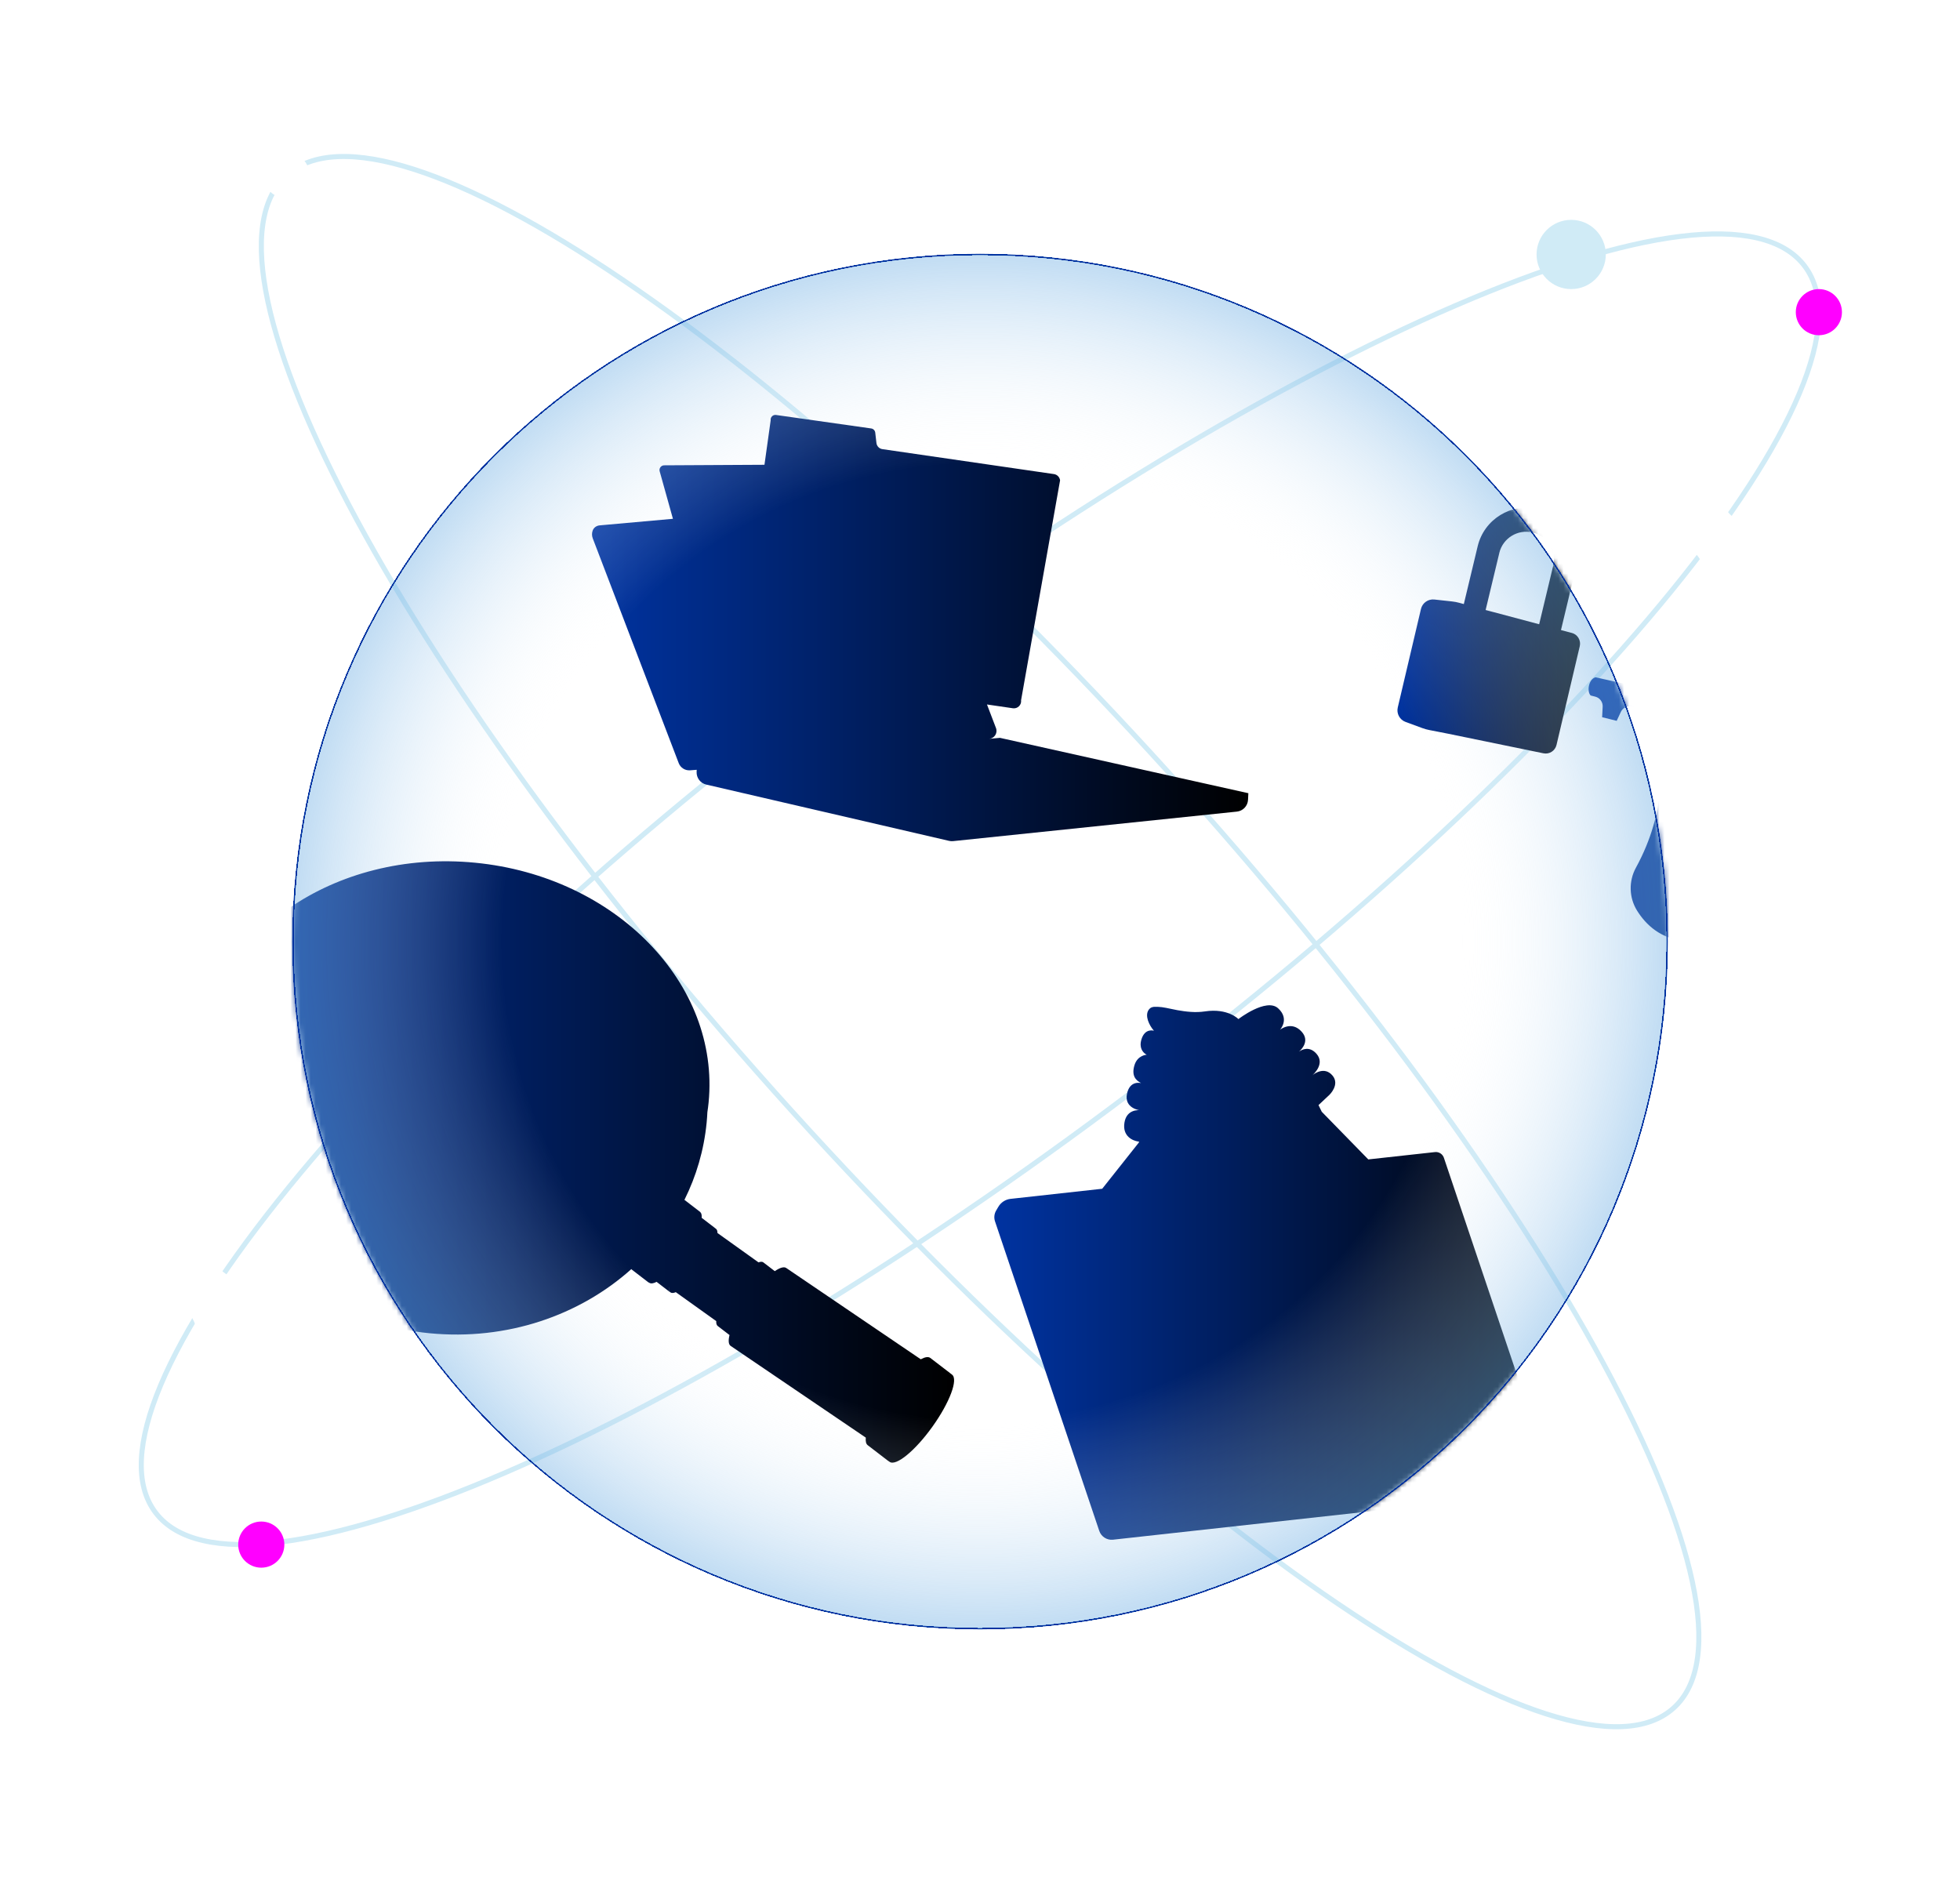 <svg width="388" height="373" viewBox="0 0 388 373" fill="none" xmlns="http://www.w3.org/2000/svg">
<path d="M224.238 216.03C314.393 147.896 373.943 74.755 357.249 52.665C340.554 30.574 253.935 67.9 163.781 136.033C73.626 204.167 14.075 277.309 30.77 299.399C47.465 321.49 134.083 284.164 224.238 216.03Z" stroke="#D0EBF6" stroke-miterlimit="10"/>
<path d="M331.329 338.093C351.858 319.512 307.024 236.531 231.189 152.75C155.355 68.969 77.237 16.115 56.708 34.697C36.179 53.279 81.014 136.26 156.848 220.04C232.683 303.821 310.801 356.675 331.329 338.093Z" stroke="#D0EBF6" stroke-miterlimit="10"/>
<path d="M194.015 322.403C269.133 322.403 330.029 261.507 330.029 186.388C330.029 111.269 269.133 50.373 194.015 50.373C118.896 50.373 58 111.269 58 186.388C58 261.507 118.896 322.403 194.015 322.403Z" stroke="#0033A1" stroke-width="0.25" stroke-miterlimit="10"/>
<mask id="mask0_513_4157" style="mask-type:luminance" maskUnits="userSpaceOnUse" x="57" y="50" width="274" height="273">
<path d="M194.015 322.403C269.133 322.403 330.029 261.507 330.029 186.388C330.029 111.269 269.133 50.373 194.015 50.373C118.896 50.373 58 111.269 58 186.388C58 261.507 118.896 322.403 194.015 322.403Z" fill="white"/>
</mask>
<g mask="url(#mask0_513_4157)">
<path d="M197.908 146.064L195.84 146.248C196.877 146.151 197.536 145.091 197.163 144.117L195.38 139.453L200.524 140.204C201.454 140.33 202.248 139.54 202.132 138.611L209.852 95.085C209.769 94.441 209.266 93.933 208.626 93.845L174.69 88.91C174.061 88.828 173.572 88.324 173.499 87.695L173.262 85.636C173.213 85.21 172.879 84.871 172.453 84.813L153.613 82.144C153.003 82.062 152.48 82.585 152.562 83.2L151.332 92.005L131.485 92.112C130.865 92.112 130.419 92.707 130.589 93.298L133.214 102.699L120.079 103.876L118.699 104.001C118.093 104.055 117.546 104.437 117.333 105.009C117.149 105.503 117.144 106.06 117.343 106.573L134.357 151.062C134.705 151.978 135.621 152.559 136.599 152.486L137.921 152.384L137.902 152.782C137.844 153.973 138.643 155.039 139.81 155.31L187.883 166.454C188.15 166.517 188.426 166.531 188.697 166.502L244.848 160.661C246.059 160.535 246.994 159.547 247.057 158.332L247.124 157.019L197.923 146.054L197.908 146.064Z" fill="url(#paint0_linear_513_4157)"/>
<path d="M311.151 125.292L309.01 124.721L311.877 112.758C313.156 107.416 309.863 102.045 304.521 100.761C299.179 99.483 293.808 102.776 292.524 108.118L289.778 119.577L288.892 119.335C288.422 119.204 287.938 119.112 287.453 119.059L283.947 118.676C282.717 118.541 281.574 119.345 281.293 120.551L276.702 140.044C276.416 141.25 277.079 142.48 278.242 142.907L281.584 144.137C282.019 144.296 282.465 144.422 282.92 144.51L286.659 145.241L305.538 149.12C306.705 149.362 307.853 148.626 308.124 147.469L312.73 127.917C313.001 126.759 312.304 125.592 311.151 125.287V125.292ZM296.796 109.465C297.503 106.52 300.462 104.704 303.407 105.411C306.351 106.118 308.168 109.077 307.46 112.022L304.69 123.573L294.093 120.754L296.801 109.465H296.796Z" fill="url(#paint1_linear_513_4157)"/>
<path d="M412.479 153.847C412.416 151.474 410.402 149.59 408.028 149.629C403.694 149.697 395.402 147.096 386.467 127.883C373.589 100.185 363.399 85.016 337.953 93.133C320.808 98.601 322.363 121.694 325.201 136.175L315.863 134.073C314.532 134.387 314.062 136.824 314.88 137.676L315.81 137.908C316.706 138.141 317.312 138.974 317.263 139.894L317.157 141.977L318.721 142.364L320.038 142.693L320.866 140.921C321.215 140.17 322 139.734 322.804 139.802L326.194 140.732C326.702 142.873 327.192 144.66 327.569 145.943C328.577 149.416 328.95 153.043 328.611 156.642C328.223 160.739 326.993 166.013 323.845 171.767C322.387 174.435 322.469 177.695 324.077 180.271C325.811 183.051 328.804 185.952 333.836 186.306C334.035 186.32 334.224 186.325 334.408 186.33C334.456 186.33 334.505 186.33 334.553 186.33C334.708 186.33 334.853 186.33 334.999 186.325C335.028 186.325 335.052 186.325 335.081 186.325C335.246 186.316 335.401 186.306 335.546 186.287C335.585 186.287 335.619 186.277 335.657 186.272C335.778 186.257 335.89 186.238 336.001 186.219C336.03 186.214 336.064 186.209 336.093 186.199C336.224 186.17 336.35 186.141 336.471 186.107C336.495 186.098 336.519 186.093 336.544 186.083C336.64 186.054 336.733 186.02 336.82 185.986C336.849 185.977 336.878 185.962 336.902 185.952C337.009 185.909 337.105 185.86 337.197 185.807C337.207 185.802 337.217 185.797 337.226 185.788C337.309 185.739 337.386 185.691 337.464 185.638C337.488 185.623 337.507 185.604 337.532 185.589C337.604 185.536 337.677 185.478 337.74 185.415C337.745 185.41 337.754 185.405 337.759 185.395C337.827 185.328 337.895 185.26 337.953 185.187C337.967 185.168 337.982 185.148 338.001 185.129C338.05 185.066 338.093 185.003 338.137 184.94C338.147 184.926 338.156 184.911 338.166 184.897C338.215 184.819 338.258 184.737 338.302 184.654C338.311 184.635 338.321 184.616 338.331 184.596C338.365 184.528 338.394 184.456 338.418 184.383C338.428 184.364 338.432 184.34 338.442 184.32C338.471 184.233 338.5 184.141 338.524 184.049C338.524 184.034 338.534 184.015 338.534 184.001C338.553 183.923 338.573 183.841 338.587 183.758C338.592 183.734 338.597 183.705 338.602 183.681C338.621 183.584 338.636 183.482 338.646 183.386C338.646 183.386 338.646 183.381 338.646 183.376C338.655 183.279 338.665 183.177 338.67 183.076C338.67 183.046 338.67 183.017 338.675 182.993C338.679 182.901 338.684 182.809 338.684 182.717C338.684 182.703 338.684 182.688 338.684 182.674C338.684 182.567 338.684 182.46 338.684 182.354C338.684 182.325 338.684 182.296 338.684 182.267C338.684 182.18 338.679 182.088 338.675 182C338.675 181.976 338.675 181.952 338.675 181.928C338.67 181.816 338.665 181.71 338.655 181.598C338.655 181.574 338.655 181.545 338.65 181.521C338.646 181.429 338.636 181.337 338.631 181.245C338.631 181.216 338.631 181.192 338.626 181.162C338.616 181.051 338.607 180.94 338.597 180.828C338.597 180.809 338.597 180.794 338.592 180.775C338.583 180.659 338.573 180.543 338.558 180.426C338.549 180.329 338.539 180.228 338.529 180.131C338.529 180.112 338.529 180.087 338.524 180.068C338.515 179.961 338.505 179.855 338.495 179.748C338.495 179.719 338.495 179.69 338.491 179.661C338.486 179.569 338.476 179.482 338.471 179.39C338.471 179.371 338.471 179.346 338.471 179.327C338.466 179.22 338.462 179.119 338.457 179.012C338.457 178.988 338.457 178.964 338.457 178.935C338.457 178.852 338.457 178.77 338.452 178.688C338.452 178.663 338.452 178.634 338.452 178.61C338.452 178.508 338.452 178.412 338.457 178.315C338.457 178.295 338.457 178.281 338.457 178.261C338.457 178.179 338.466 178.102 338.471 178.024C338.471 178 338.471 177.971 338.476 177.947C338.486 177.855 338.495 177.763 338.51 177.671L338.554 177.448C338.597 177.254 338.655 177.07 338.733 176.901C338.762 176.842 338.791 176.784 338.82 176.731C339.038 176.344 339.377 176.038 339.871 175.854C340.297 175.695 340.844 175.622 341.542 175.651C348.981 175.99 352.502 185.134 356.875 185.303C356.982 185.303 357.083 185.303 357.18 185.294C357.2 185.294 357.219 185.294 357.238 185.289C357.267 185.289 357.292 185.279 357.321 185.274C357.379 185.265 357.437 185.255 357.49 185.24C357.505 185.24 357.514 185.231 357.529 185.231C357.539 185.231 357.548 185.226 357.563 185.221C357.587 185.216 357.616 185.207 357.64 185.202C357.737 185.168 357.829 185.134 357.916 185.085C357.931 185.076 357.95 185.066 357.965 185.056C358.038 185.018 358.1 184.969 358.168 184.921C358.192 184.901 358.212 184.887 358.236 184.868C358.299 184.814 358.357 184.756 358.415 184.698C358.425 184.683 358.439 184.674 358.454 184.659C358.522 184.582 358.585 184.499 358.643 184.417C358.657 184.393 358.672 184.369 358.686 184.349C358.73 184.281 358.774 184.209 358.812 184.131C358.827 184.102 358.841 184.078 358.856 184.049C358.904 183.947 358.953 183.846 359.001 183.739C359.001 183.739 359.001 183.734 359.001 183.729C359.045 183.623 359.084 183.507 359.122 183.39C359.132 183.356 359.147 183.323 359.156 183.284C359.185 183.192 359.214 183.095 359.239 182.998C359.248 182.969 359.258 182.935 359.263 182.906C359.282 182.838 359.297 182.77 359.311 182.703C359.321 182.669 359.326 182.64 359.335 182.606C359.335 182.596 359.34 182.582 359.345 182.572C359.345 182.552 359.355 182.533 359.36 182.519C359.364 182.494 359.369 182.465 359.374 182.441C359.389 182.378 359.398 182.32 359.413 182.257C359.423 182.213 359.432 182.165 359.437 182.121C359.437 182.107 359.442 182.097 359.447 182.083C359.447 182.063 359.457 182.044 359.457 182.025C359.461 181.991 359.466 181.962 359.476 181.928C359.486 181.879 359.49 181.836 359.5 181.787C359.51 181.729 359.52 181.666 359.529 181.603C359.529 181.584 359.534 181.564 359.539 181.545C359.544 181.511 359.549 181.477 359.553 181.443C359.563 181.38 359.573 181.313 359.582 181.245C359.592 181.196 359.597 181.148 359.607 181.104C359.607 181.09 359.611 181.07 359.616 181.056C359.626 181.003 359.631 180.949 359.641 180.896C359.645 180.848 359.655 180.799 359.66 180.751C359.665 180.702 359.674 180.654 359.679 180.606C359.684 180.562 359.689 180.523 359.699 180.48C359.699 180.446 359.708 180.412 359.713 180.378C359.728 180.276 359.742 180.174 359.757 180.073C359.757 180.063 359.757 180.049 359.757 180.039C359.776 179.903 359.796 179.768 359.815 179.632C359.82 179.588 359.829 179.545 359.834 179.501C359.854 179.385 359.868 179.269 359.888 179.148C359.892 179.109 359.902 179.065 359.907 179.027C359.931 178.886 359.955 178.746 359.98 178.61C359.984 178.576 359.994 178.542 359.999 178.508C359.999 178.504 359.999 178.499 359.999 178.494C360.023 178.373 360.043 178.257 360.067 178.136C360.076 178.092 360.086 178.048 360.096 178.005C360.12 177.884 360.149 177.763 360.178 177.642C360.178 177.642 360.178 177.632 360.178 177.627C360.188 177.593 360.193 177.564 360.202 177.53C360.231 177.404 360.265 177.283 360.304 177.162C360.314 177.128 360.323 177.089 360.338 177.056C360.367 176.954 360.401 176.852 360.435 176.75C360.445 176.721 360.454 176.692 360.464 176.668C360.464 176.658 360.474 176.644 360.478 176.634C360.522 176.518 360.566 176.402 360.614 176.29C360.614 176.281 360.624 176.271 360.629 176.261C360.682 176.145 360.735 176.029 360.793 175.922C360.808 175.893 360.822 175.869 360.837 175.84C360.895 175.738 360.953 175.636 361.021 175.54C361.021 175.535 361.031 175.525 361.035 175.52C361.103 175.423 361.176 175.327 361.253 175.239C361.273 175.215 361.292 175.196 361.311 175.172C361.389 175.089 361.466 175.007 361.549 174.934C361.549 174.934 361.554 174.929 361.558 174.925C361.646 174.847 361.738 174.779 361.839 174.716C361.864 174.702 361.888 174.687 361.912 174.668C362.009 174.61 362.111 174.552 362.222 174.503C362.222 174.503 362.227 174.503 362.232 174.503C362.343 174.455 362.459 174.416 362.58 174.382C362.609 174.372 362.643 174.368 362.672 174.358C362.798 174.329 362.929 174.3 363.065 174.285C368.005 173.719 371.468 180.475 376.127 180.136C379.27 179.908 381.483 173.782 384.249 169.839C393.712 176.295 399.979 173.583 402.168 172.178C403.054 171.878 404.004 171.355 405.035 170.537C413.264 164.013 404.459 160.177 404.459 160.177C404.459 160.177 412.644 160.071 412.474 153.857L412.479 153.847ZM338.51 177.656C338.52 177.583 338.534 177.511 338.549 177.443C338.534 177.516 338.52 177.588 338.51 177.656Z" fill="url(#paint2_linear_513_4157)"/>
<path d="M306.535 290.671L306.409 290.298L285.831 229.187C285.579 228.441 284.843 227.971 284.058 228.059L270.866 229.512L261.654 220.077L261.01 218.76C262.337 217.515 263.189 216.711 263.189 216.711C263.189 216.711 265.286 214.701 263.785 212.914C262.158 210.982 260.07 212.624 259.785 212.866C260.09 212.599 262.322 210.556 260.613 208.604C259.232 207.025 257.779 207.732 257.145 208.178C257.833 207.567 259.242 205.974 257.673 204.226C255.663 201.988 253.387 203.848 253.387 203.848C253.387 203.848 255.358 201.731 253.014 199.596C250.675 197.465 245.153 201.731 245.153 201.731C245.153 201.731 243.09 199.523 238.504 200.215C236.659 200.496 234.77 200.269 233.075 199.968C232.871 199.925 232.14 199.78 230.847 199.513C230.227 199.387 229.728 199.334 229.321 199.315C229.268 199.31 229.215 199.31 229.161 199.305C229.152 199.305 229.142 199.305 229.137 199.305C228.919 199.29 228.716 199.29 228.532 199.305C228.527 199.305 228.522 199.305 228.512 199.305C228.445 199.31 228.377 199.315 228.319 199.324C228.275 199.329 228.246 199.334 228.246 199.334L228.236 199.344C228.198 199.353 228.164 199.363 228.125 199.373C228.096 199.378 228.081 199.382 228.081 199.382C227.936 199.426 227.8 199.484 227.699 199.571C226.546 200.525 227.18 202.346 228.062 203.577C228.183 203.746 228.309 203.901 228.435 204.042C228.435 204.042 226.667 203.446 225.965 205.732C225.437 207.441 226.275 208.303 226.735 208.628C226.89 208.739 227.001 208.788 227.001 208.788C227.001 208.788 225.209 208.86 224.594 210.812C223.916 212.972 224.89 213.878 225.839 214.367C225.858 214.377 225.849 214.406 225.829 214.401C225.829 214.401 223.63 213.796 223.088 216.58C222.55 219.365 225.563 219.772 225.563 219.772C225.563 219.772 223.049 219.481 222.599 222.203C222.144 224.92 224.236 225.821 225.33 225.971C225.33 225.971 225.398 225.986 225.514 226L225.413 226.213L218.192 235.319L200.509 237.27L200.054 237.319C199.042 237.43 198.141 238.016 197.628 238.898L197.187 239.648C196.814 240.292 196.736 241.062 196.969 241.765L217.61 303.05C217.998 304.198 219.131 304.919 220.332 304.789L303.939 295.567C304.748 295.48 305.47 295.01 305.882 294.303L306.221 293.717C306.758 292.792 306.874 291.678 306.531 290.661L306.535 290.671Z" fill="url(#paint3_linear_513_4157)"/>
<path d="M188.459 272.107C188.304 271.996 188.087 271.947 187.825 271.952C188.072 271.937 188.29 271.986 188.455 272.102L184.154 268.804C183.752 268.513 183.093 268.634 182.275 269.075L155.652 251.01C155.197 250.686 154.383 250.942 153.376 251.63L151.104 249.887C150.882 249.727 150.557 249.741 150.155 249.891L142.028 244.08C142.028 243.683 141.936 243.392 141.728 243.242C141.52 243.092 141.21 243.097 140.837 243.227C141.21 243.097 141.52 243.087 141.728 243.237L138.9 241.067C138.948 240.53 138.856 240.133 138.609 239.924C138.624 239.934 138.643 239.939 138.657 239.949L135.49 237.517C137.824 232.839 139.35 227.705 139.883 222.256C139.951 221.554 139.999 220.852 140.033 220.15C140.13 219.515 140.212 218.881 140.275 218.237C142.566 194.738 121.876 173.486 94.062 170.779C66.248 168.067 41.848 184.921 39.557 208.42C39.494 209.064 39.45 209.703 39.421 210.342C39.32 211.035 39.233 211.732 39.165 212.439C36.656 238.161 57.172 261.205 84.986 263.917C100.372 265.419 114.766 260.377 124.98 251.223C125.014 251.262 125.048 251.306 125.092 251.34L128.593 254.028C128.511 253.969 128.448 253.882 128.395 253.781C128.438 253.834 128.482 253.887 128.535 253.926C128.85 254.153 129.354 254.071 129.979 253.747L132.71 255.844C132.468 255.669 132.376 255.306 132.415 254.812H132.424C132.39 255.306 132.482 255.66 132.725 255.834C132.967 256.008 133.33 255.979 133.78 255.79L141.786 261.515C141.757 261.985 141.854 262.324 142.086 262.493L144.416 264.28C144.15 265.346 144.203 266.116 144.629 266.421L171.392 284.583C171.32 285.309 171.436 285.842 171.785 286.094L176.085 289.392C175.988 289.324 175.916 289.228 175.853 289.116C175.93 289.218 176.008 289.31 176.105 289.378C177.383 290.293 181.185 287.169 184.595 282.399C188.004 277.628 189.733 273.022 188.45 272.107H188.459Z" fill="url(#paint4_linear_513_4157)"/>
</g>
<g filter="url(#filter0_d_513_4157)">
<path d="M194.015 322.403C269.133 322.403 330.029 261.507 330.029 186.388C330.029 111.269 269.133 50.373 194.015 50.373C118.896 50.373 58 111.269 58 186.388C58 261.507 118.896 322.403 194.015 322.403Z" fill="url(#paint5_radial_513_4157)" shape-rendering="crispEdges"/>
<path d="M194.015 322.403C269.133 322.403 330.029 261.507 330.029 186.388C330.029 111.269 269.133 50.373 194.015 50.373C118.896 50.373 58 111.269 58 186.388C58 261.507 118.896 322.403 194.015 322.403Z" stroke="#0033A1" stroke-width="0.25" stroke-miterlimit="10" shape-rendering="crispEdges"/>
</g>
<path d="M28.776 254.861C36.128 256.972 37.842 258.687 39.954 266.039C42.066 258.687 43.78 256.972 51.132 254.861C43.78 252.749 42.066 251.035 39.954 243.683C37.842 251.035 36.128 252.749 28.776 254.861Z" fill="white"/>
<path d="M327.69 105.464C335.042 107.576 336.757 109.29 338.868 116.642C340.98 109.29 342.694 107.576 350.046 105.464C342.694 103.353 340.98 101.638 338.868 94.286C336.757 101.638 335.042 103.353 327.69 105.464Z" fill="white"/>
<g filter="url(#filter1_d_513_4157)">
<path d="M311.03 57.227C314.815 57.227 317.883 54.158 317.883 50.373C317.883 46.589 314.815 43.52 311.03 43.52C307.245 43.52 304.177 46.589 304.177 50.373C304.177 54.158 307.245 57.227 311.03 57.227Z" fill="#D0EBF6"/>
</g>
<g filter="url(#filter2_d_513_4157)">
<path d="M56.702 39.258C59.224 39.258 61.269 37.214 61.269 34.691C61.269 32.169 59.224 30.124 56.702 30.124C54.179 30.124 52.135 32.169 52.135 34.691C52.135 37.214 54.179 39.258 56.702 39.258Z" fill="white"/>
</g>
<g filter="url(#filter3_d_513_4157)">
<path d="M51.723 310.329C54.245 310.329 56.29 308.284 56.29 305.762C56.29 303.24 54.245 301.195 51.723 301.195C49.201 301.195 47.156 303.24 47.156 305.762C47.156 308.284 49.201 310.329 51.723 310.329Z" fill="#FF00FF"/>
</g>
<g filter="url(#filter4_d_513_4157)">
<path d="M360.062 66.361C362.584 66.361 364.629 64.316 364.629 61.794C364.629 59.271 362.584 57.227 360.062 57.227C357.539 57.227 355.495 59.271 355.495 61.794C355.495 64.316 357.539 66.361 360.062 66.361Z" fill="#FF00FF"/>
</g>
<defs>
<filter id="filter0_d_513_4157" x="7.875" y="0.248" width="372.28" height="372.28" filterUnits="userSpaceOnUse" color-interpolation-filters="sRGB">
<feFlood flood-opacity="0" result="BackgroundImageFix"/>
<feColorMatrix in="SourceAlpha" type="matrix" values="0 0 0 0 0 0 0 0 0 0 0 0 0 0 0 0 0 0 127 0" result="hardAlpha"/>
<feOffset/>
<feGaussianBlur stdDeviation="25"/>
<feComposite in2="hardAlpha" operator="out"/>
<feColorMatrix type="matrix" values="0 0 0 0 0 0 0 0 0 0.2 0 0 0 0 0.631 0 0 0 0.4 0"/>
<feBlend mode="normal" in2="BackgroundImageFix" result="effect1_dropShadow_513_4157"/>
<feBlend mode="normal" in="SourceGraphic" in2="effect1_dropShadow_513_4157" result="shape"/>
</filter>
<filter id="filter1_d_513_4157" x="288.177" y="27.52" width="45.706" height="45.706" filterUnits="userSpaceOnUse" color-interpolation-filters="sRGB">
<feFlood flood-opacity="0" result="BackgroundImageFix"/>
<feColorMatrix in="SourceAlpha" type="matrix" values="0 0 0 0 0 0 0 0 0 0 0 0 0 0 0 0 0 0 127 0" result="hardAlpha"/>
<feOffset/>
<feGaussianBlur stdDeviation="8"/>
<feColorMatrix type="matrix" values="0 0 0 0 1 0 0 0 0 1 0 0 0 0 1 0 0 0 0.75 0"/>
<feBlend mode="normal" in2="BackgroundImageFix" result="effect1_dropShadow_513_4157"/>
<feBlend mode="normal" in="SourceGraphic" in2="effect1_dropShadow_513_4157" result="shape"/>
</filter>
<filter id="filter2_d_513_4157" x="36.135" y="14.124" width="41.134" height="41.134" filterUnits="userSpaceOnUse" color-interpolation-filters="sRGB">
<feFlood flood-opacity="0" result="BackgroundImageFix"/>
<feColorMatrix in="SourceAlpha" type="matrix" values="0 0 0 0 0 0 0 0 0 0 0 0 0 0 0 0 0 0 127 0" result="hardAlpha"/>
<feOffset/>
<feGaussianBlur stdDeviation="8"/>
<feColorMatrix type="matrix" values="0 0 0 0 1 0 0 0 0 1 0 0 0 0 1 0 0 0 0.75 0"/>
<feBlend mode="normal" in2="BackgroundImageFix" result="effect1_dropShadow_513_4157"/>
<feBlend mode="normal" in="SourceGraphic" in2="effect1_dropShadow_513_4157" result="shape"/>
</filter>
<filter id="filter3_d_513_4157" x="31.156" y="285.195" width="41.134" height="41.134" filterUnits="userSpaceOnUse" color-interpolation-filters="sRGB">
<feFlood flood-opacity="0" result="BackgroundImageFix"/>
<feColorMatrix in="SourceAlpha" type="matrix" values="0 0 0 0 0 0 0 0 0 0 0 0 0 0 0 0 0 0 127 0" result="hardAlpha"/>
<feOffset/>
<feGaussianBlur stdDeviation="8"/>
<feColorMatrix type="matrix" values="0 0 0 0 1 0 0 0 0 1 0 0 0 0 1 0 0 0 0.75 0"/>
<feBlend mode="normal" in2="BackgroundImageFix" result="effect1_dropShadow_513_4157"/>
<feBlend mode="normal" in="SourceGraphic" in2="effect1_dropShadow_513_4157" result="shape"/>
</filter>
<filter id="filter4_d_513_4157" x="339.495" y="41.227" width="41.134" height="41.134" filterUnits="userSpaceOnUse" color-interpolation-filters="sRGB">
<feFlood flood-opacity="0" result="BackgroundImageFix"/>
<feColorMatrix in="SourceAlpha" type="matrix" values="0 0 0 0 0 0 0 0 0 0 0 0 0 0 0 0 0 0 127 0" result="hardAlpha"/>
<feOffset/>
<feGaussianBlur stdDeviation="8"/>
<feColorMatrix type="matrix" values="0 0 0 0 1 0 0 0 0 1 0 0 0 0 1 0 0 0 0.75 0"/>
<feBlend mode="normal" in2="BackgroundImageFix" result="effect1_dropShadow_513_4157"/>
<feBlend mode="normal" in="SourceGraphic" in2="effect1_dropShadow_513_4157" result="shape"/>
</filter>
<linearGradient id="paint0_linear_513_4157" x1="117.188" y1="124.333" x2="247.11" y2="124.333" gradientUnits="userSpaceOnUse">
<stop stop-color="#0033A1"/>
<stop offset="1"/>
</linearGradient>
<linearGradient id="paint1_linear_513_4157" x1="276.639" y1="124.832" x2="312.788" y2="124.832" gradientUnits="userSpaceOnUse">
<stop stop-color="#0033A1"/>
<stop offset="1"/>
</linearGradient>
<linearGradient id="paint2_linear_513_4157" x1="314.483" y1="138.645" x2="412.479" y2="138.645" gradientUnits="userSpaceOnUse">
<stop stop-color="#0033A1"/>
<stop offset="1"/>
</linearGradient>
<linearGradient id="paint3_linear_513_4157" x1="196.843" y1="251.901" x2="306.734" y2="251.901" gradientUnits="userSpaceOnUse">
<stop stop-color="#0033A1"/>
<stop offset="1"/>
</linearGradient>
<linearGradient id="paint4_linear_513_4157" x1="38.961" y1="230.01" x2="188.881" y2="230.01" gradientUnits="userSpaceOnUse">
<stop stop-color="#0033A1"/>
<stop offset="1"/>
</linearGradient>
<radialGradient id="paint5_radial_513_4157" cx="0" cy="0" r="1" gradientUnits="userSpaceOnUse" gradientTransform="translate(194.014 186.388) scale(170.944)">
<stop offset="0.558" stop-color="white" stop-opacity="0"/>
<stop offset="1" stop-color="#0071CE" stop-opacity="0.8"/>
</radialGradient>
</defs>
</svg>
